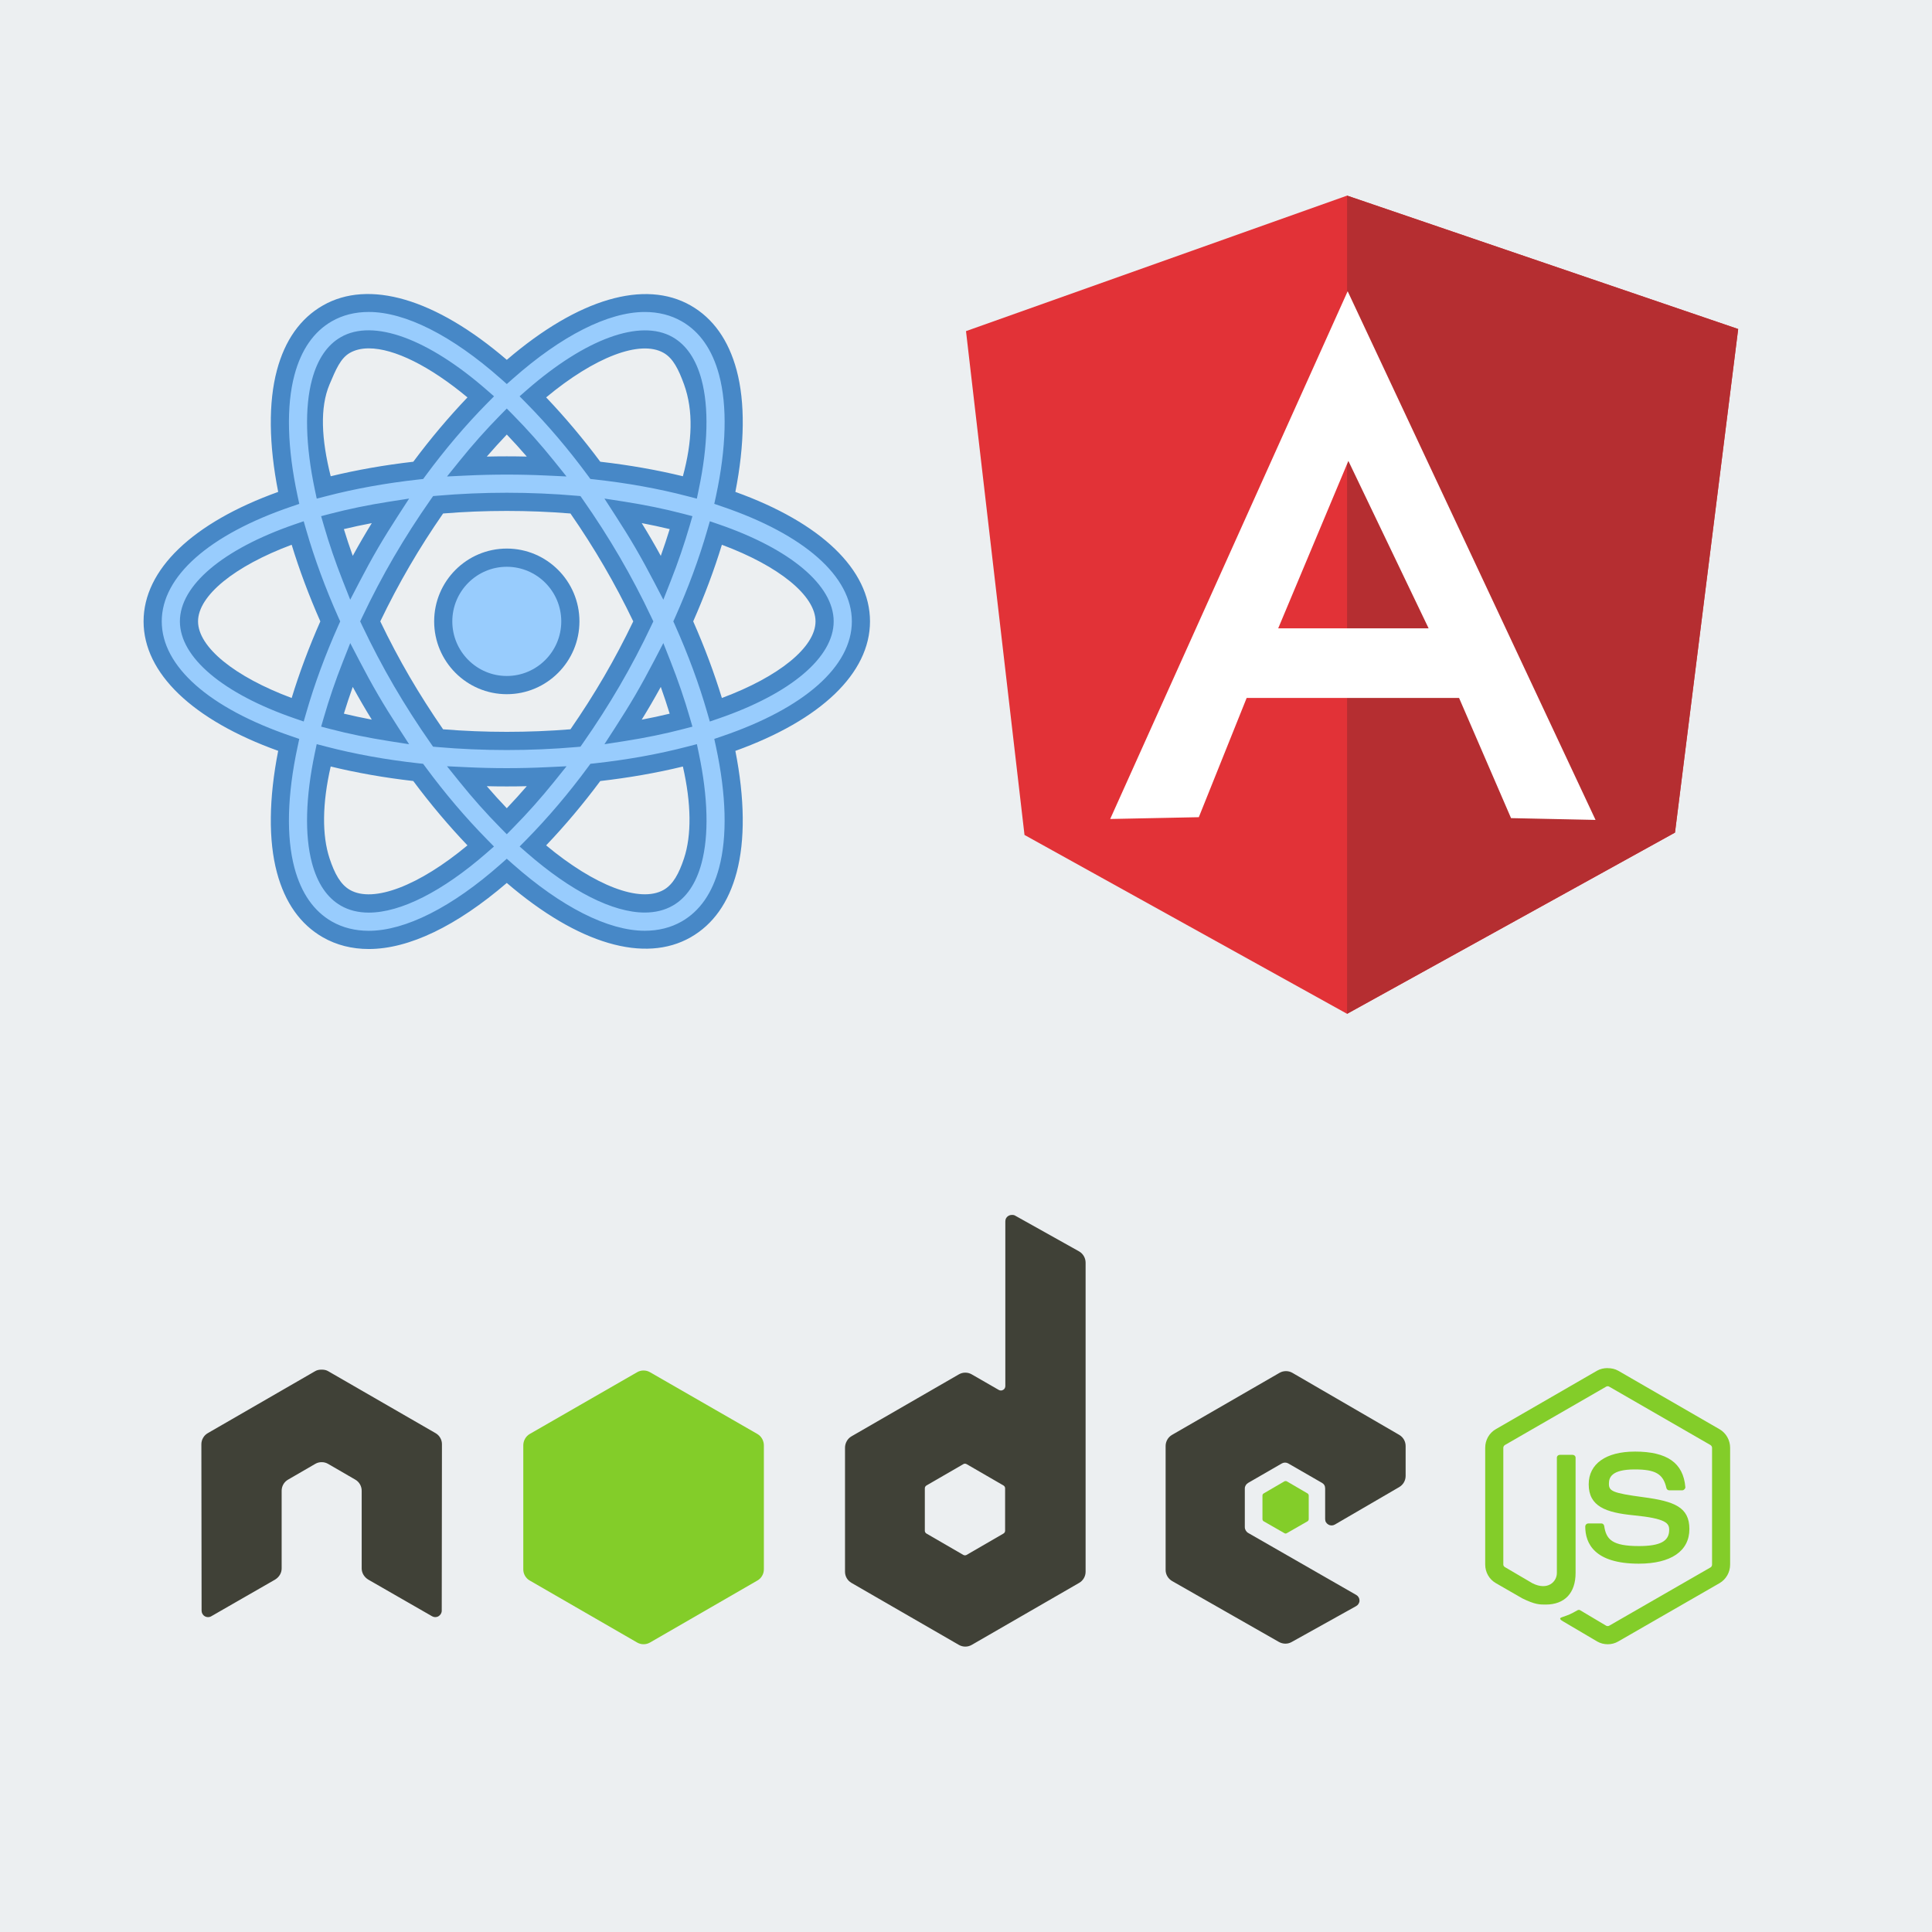 <svg xmlns="http://www.w3.org/2000/svg" xmlns:xlink="http://www.w3.org/1999/xlink" width="500" zoomAndPan="magnify" viewBox="0 0 375 375" height="500" preserveAspectRatio="xMidYMid meet" version="1.0"><defs><clipPath id="2b67765f46"><path d="M 187.5 37.5 L 337.5 37.5 L 337.5 197 L 187.5 197 Z M 187.5 37.5 " clip-rule="nonzero"/></clipPath><clipPath id="8fff2a2713"><path d="M 261 37.5 L 337.5 37.5 L 337.5 197 L 261 197 Z M 261 37.5 " clip-rule="nonzero"/></clipPath><clipPath id="41993de64a"><path d="M 27.867 57 L 168.867 57 L 168.867 185 L 27.867 185 Z M 27.867 57 " clip-rule="nonzero"/></clipPath><clipPath id="d354637314"><path d="M 288 265 L 336 265 L 336 319.812 L 288 319.812 Z M 288 265 " clip-rule="nonzero"/></clipPath><clipPath id="6ed89668b5"><path d="M 39 235.812 L 273 235.812 L 273 319.812 L 39 319.812 Z M 39 235.812 " clip-rule="nonzero"/></clipPath><clipPath id="ae64fb7c63"><path d="M 101 266 L 255 266 L 255 319.812 L 101 319.812 Z M 101 266 " clip-rule="nonzero"/></clipPath></defs><rect x="-37.5" width="450" fill="#ffffff" y="-37.5" height="450" fill-opacity="1"/><rect x="-37.5" width="450" fill="#eceff1" y="-37.5" height="450" fill-opacity="1"/><g clip-path="url(#2b67765f46)"><path fill="#e23237" d="M 187.5 64.273 L 261.469 37.969 L 337.379 63.863 L 325.113 161.605 L 261.469 196.781 L 198.855 162.062 Z M 187.5 64.273 " fill-opacity="1" fill-rule="nonzero"/></g><g clip-path="url(#8fff2a2713)"><path fill="#b52e31" d="M 337.379 63.863 L 261.469 37.969 L 261.469 196.781 L 325.113 161.605 Z M 337.379 63.863 " fill-opacity="1" fill-rule="nonzero"/></g><path fill="#ffffff" d="M 261.582 56.531 L 215.488 158.965 L 232.688 158.617 L 241.977 135.469 L 283.203 135.469 L 293.293 158.797 L 309.695 159.145 Z M 261.695 89.414 L 277.293 121.957 L 248.098 121.957 L 261.738 89.414 Z M 261.695 89.414 " fill-opacity="1" fill-rule="nonzero"/><path fill="#98ccfd" d="M 110.707 120.609 C 110.707 127.445 105.188 132.977 98.367 132.977 C 91.547 132.977 86.031 127.445 86.031 120.609 C 86.031 113.773 91.547 108.246 98.367 108.246 C 105.188 108.246 110.707 113.773 110.707 120.609 Z M 110.707 120.609 " fill-opacity="1" fill-rule="nonzero"/><path fill="#4788c7" d="M 98.367 134.742 C 90.59 134.742 84.27 128.402 84.27 120.609 C 84.27 112.816 90.59 106.477 98.367 106.477 C 106.145 106.477 112.469 112.816 112.469 120.609 C 112.469 128.402 106.145 134.742 98.367 134.742 Z M 98.367 110.012 C 92.539 110.012 87.793 114.766 87.793 120.609 C 87.793 126.453 92.539 131.207 98.367 131.207 C 104.199 131.207 108.941 126.453 108.941 120.609 C 108.941 114.766 104.199 110.012 98.367 110.012 Z M 98.367 110.012 " fill-opacity="1" fill-rule="nonzero"/><path fill="#98ccfd" d="M 167.105 120.609 C 167.105 110.73 156.84 102.125 140.695 96.633 C 142.727 87.195 143.004 78.773 141.281 72.32 C 139.844 66.945 137.117 63.074 133.188 60.828 C 130.824 59.48 128.117 58.789 125.152 58.789 C 117.375 58.789 107.906 63.738 98.375 72.184 C 88.836 63.734 79.363 58.781 71.578 58.781 C 68.609 58.781 65.91 59.469 63.543 60.82 C 59.613 63.07 56.887 66.945 55.449 72.324 C 53.727 78.777 54.004 87.199 56.031 96.633 C 39.895 102.125 29.629 110.734 29.629 120.609 C 29.629 130.484 39.895 139.094 56.035 144.586 C 54.004 154.016 53.727 162.441 55.453 168.891 C 56.891 174.273 59.617 178.145 63.551 180.398 C 65.918 181.746 68.621 182.438 71.586 182.438 C 71.59 182.438 71.586 182.438 71.59 182.438 C 79.371 182.438 88.84 177.484 98.371 169.035 C 107.902 177.477 117.371 182.422 125.152 182.426 C 128.121 182.426 130.824 181.738 133.191 180.387 C 137.117 178.141 139.844 174.27 141.277 168.895 C 143 162.441 142.723 154.02 140.695 144.586 C 156.836 139.098 167.105 130.488 167.105 120.609 Z M 129.699 66.969 C 131.934 68.246 133.539 70.664 134.469 74.152 C 135.883 79.438 135.605 86.547 133.914 94.605 C 128.289 93.133 122.129 92.016 115.555 91.293 C 111.645 85.988 107.559 81.207 103.43 77.016 C 111.879 69.645 119.637 65.859 125.152 65.859 C 126.883 65.859 128.406 66.234 129.699 66.969 Z M 118.758 132.223 C 116.453 136.168 114.09 139.824 111.695 143.242 C 107.449 143.613 103 143.812 98.363 143.812 C 93.727 143.812 89.277 143.609 85.027 143.242 C 82.633 139.824 80.266 136.168 77.965 132.223 C 75.723 128.371 73.691 124.48 71.863 120.609 C 73.691 116.742 75.723 112.848 77.969 108.996 C 80.27 105.051 82.641 101.395 85.031 97.973 C 89.281 97.602 93.73 97.402 98.367 97.402 C 103.004 97.402 107.453 97.602 111.695 97.973 C 114.09 101.395 116.453 105.047 118.758 108.992 C 121 112.844 123.035 116.738 124.863 120.605 C 123.035 124.48 121 128.371 118.758 132.223 Z M 128.535 129.059 C 129.98 132.719 131.199 136.309 132.203 139.781 C 128.715 140.695 124.953 141.473 120.945 142.098 C 122.273 140.039 123.582 137.949 124.844 135.785 C 126.148 133.551 127.363 131.309 128.535 129.059 Z M 98.367 159.41 C 95.797 156.805 93.195 153.914 90.594 150.684 C 93.148 150.805 95.73 150.879 98.367 150.879 C 101 150.879 103.586 150.805 106.133 150.684 C 103.535 153.914 100.938 156.809 98.367 159.41 Z M 75.781 142.098 C 71.777 141.473 68.016 140.695 64.527 139.781 C 65.531 136.309 66.75 132.723 68.195 129.062 C 69.363 131.309 70.582 133.555 71.879 135.785 C 73.145 137.949 74.453 140.039 75.781 142.098 Z M 68.195 112.156 C 66.75 108.496 65.531 104.91 64.527 101.438 C 68.016 100.523 71.777 99.746 75.785 99.121 C 74.457 101.18 73.145 103.27 71.883 105.434 C 70.578 107.668 69.363 109.91 68.195 112.156 Z M 98.371 81.812 C 100.941 84.414 103.539 87.305 106.133 90.535 C 103.586 90.414 101 90.34 98.367 90.34 C 95.734 90.34 93.152 90.414 90.602 90.535 C 93.199 87.305 95.801 84.414 98.371 81.812 Z M 124.844 105.434 C 123.582 103.266 122.273 101.176 120.945 99.117 C 124.953 99.742 128.715 100.52 132.203 101.434 C 131.199 104.91 129.98 108.496 128.535 112.16 C 127.363 109.914 126.148 107.668 124.844 105.434 Z M 62.262 74.156 C 63.195 70.66 64.801 68.242 67.039 66.957 C 68.328 66.223 69.855 65.848 71.578 65.848 C 77.102 65.848 84.859 69.637 93.312 77.016 C 89.18 81.211 85.094 85.988 81.176 91.297 C 74.602 92.016 68.445 93.141 62.816 94.613 C 61.125 86.547 60.848 79.438 62.262 74.156 Z M 36.68 120.609 C 36.68 114.5 44.543 108.012 57.77 103.449 C 59.363 108.98 61.488 114.75 64.105 120.609 C 61.488 126.469 59.363 132.238 57.77 137.77 C 44.543 133.207 36.68 126.719 36.68 120.609 Z M 71.582 175.371 C 69.855 175.371 68.324 174.996 67.039 174.266 C 64.801 172.98 63.191 170.562 62.262 167.066 C 60.848 161.781 61.125 154.672 62.816 146.613 C 68.445 148.086 74.598 149.207 81.172 149.926 C 85.09 155.234 89.18 160.016 93.312 164.211 C 84.859 171.586 77.102 175.371 71.582 175.371 Z M 134.469 167.066 C 133.531 170.555 131.93 172.973 129.695 174.25 C 128.406 174.984 126.879 175.359 125.152 175.359 C 119.629 175.359 111.871 171.574 103.422 164.207 C 107.555 160.012 111.641 155.23 115.551 149.926 C 122.125 149.207 128.281 148.082 133.906 146.613 C 135.602 154.672 135.879 161.781 134.469 167.066 Z M 138.957 137.773 C 137.363 132.242 135.238 126.469 132.625 120.609 C 135.238 114.75 137.363 108.977 138.957 103.445 C 152.188 108.008 160.055 114.5 160.055 120.609 C 160.055 126.719 152.188 133.211 138.957 137.773 Z M 138.957 137.773 " fill-opacity="1" fill-rule="nonzero"/><g clip-path="url(#41993de64a)"><path fill="#4788c7" d="M 71.586 184.203 C 68.305 184.203 65.309 183.438 62.672 181.934 C 58.312 179.434 55.309 175.199 53.75 169.348 C 52.086 163.121 52.176 154.988 53.996 145.738 C 37.363 139.758 27.867 130.648 27.867 120.609 C 27.867 110.57 37.363 101.461 53.996 95.477 C 52.172 86.23 52.086 78.094 53.75 71.867 C 55.309 66.02 58.312 61.785 62.672 59.289 C 71.555 54.207 84.449 57.898 98.371 69.844 C 112.293 57.91 125.176 54.223 134.062 59.297 C 138.414 61.785 141.418 66.016 142.984 71.867 C 144.648 78.094 144.555 86.23 142.734 95.477 C 159.367 101.457 168.867 110.57 168.867 120.609 C 168.867 130.648 159.367 139.762 142.734 145.746 C 144.559 154.992 144.645 163.125 142.98 169.352 C 141.418 175.203 138.418 179.434 134.066 181.922 C 125.172 187.004 112.277 183.305 98.367 171.379 C 88.582 179.777 79.348 184.203 71.586 184.203 Z M 71.578 60.551 C 68.922 60.551 66.512 61.156 64.418 62.355 C 60.906 64.367 58.465 67.875 57.156 72.781 C 55.543 78.812 55.754 86.93 57.758 96.262 L 58.09 97.801 L 56.602 98.309 C 40.578 103.758 31.395 111.887 31.395 120.609 C 31.395 129.332 40.578 137.461 56.602 142.914 L 58.086 143.422 L 57.758 144.961 C 55.75 154.293 55.539 162.41 57.152 168.441 C 58.461 173.348 60.902 176.859 64.422 178.871 C 66.52 180.062 68.926 180.668 71.582 180.668 L 71.586 180.668 C 78.676 180.668 87.773 176.07 97.199 167.715 L 98.367 166.68 L 99.535 167.715 C 108.961 176.059 118.059 180.66 125.152 180.66 C 127.809 180.66 130.219 180.051 132.32 178.855 C 135.824 176.848 138.266 173.344 139.574 168.438 C 141.188 162.406 140.977 154.293 138.973 144.961 L 138.641 143.422 L 140.129 142.914 C 156.152 137.465 165.344 129.332 165.344 120.609 C 165.344 111.883 156.152 103.754 140.129 98.305 L 138.641 97.797 L 138.977 96.258 C 140.98 86.926 141.191 78.809 139.578 72.777 C 138.266 67.871 135.824 64.367 132.312 62.363 C 130.215 61.164 127.809 60.555 125.152 60.555 C 118.066 60.555 108.973 65.156 99.539 73.508 L 98.371 74.543 L 97.203 73.508 C 87.773 65.152 78.672 60.551 71.578 60.551 Z M 71.582 177.137 C 69.547 177.137 67.727 176.688 66.172 175.797 C 63.504 174.27 61.617 171.488 60.555 167.523 C 59.117 162.129 59.305 154.77 61.09 146.25 L 61.473 144.438 L 63.258 144.902 C 68.867 146.367 74.949 147.469 81.359 148.172 L 82.125 148.254 L 82.586 148.871 C 86.367 154 90.402 158.742 94.562 162.965 L 95.879 164.305 L 94.465 165.543 C 85.902 173.016 77.773 177.137 71.582 177.137 Z M 64.188 148.777 C 62.535 155.984 62.488 162.121 63.965 166.609 C 64.945 169.578 66.098 171.688 67.914 172.727 C 72.477 175.34 81.355 171.891 90.734 164.086 C 87.09 160.27 83.559 156.078 80.215 151.594 C 74.598 150.949 69.215 150.004 64.188 148.777 Z M 125.152 177.125 C 118.961 177.125 110.832 173.012 102.273 165.539 L 100.859 164.305 L 102.18 162.965 C 106.355 158.719 110.379 153.98 114.141 148.875 L 114.602 148.254 L 115.367 148.172 C 121.781 147.469 127.875 146.367 133.477 144.902 L 135.266 144.438 L 135.645 146.25 C 137.434 154.777 137.617 162.133 136.176 167.523 C 135.117 171.484 133.23 174.266 130.574 175.785 C 129.012 176.676 127.188 177.125 125.152 177.125 Z M 106.004 164.086 C 115.379 171.883 124.23 175.336 128.828 172.719 C 130.637 171.684 131.785 169.574 132.766 166.613 C 134.254 162.121 134.191 155.984 132.547 148.781 C 127.516 150.008 122.133 150.949 116.512 151.598 C 113.188 156.062 109.66 160.254 106.004 164.086 Z M 98.367 161.926 L 97.117 160.656 C 94.391 157.895 91.738 154.914 89.227 151.793 L 86.762 148.73 L 90.68 148.918 C 95.723 149.16 101.012 149.16 106.051 148.918 L 109.969 148.73 L 107.508 151.793 C 105.004 154.898 102.355 157.879 99.621 160.648 Z M 94.484 152.598 C 95.75 154.07 97.051 155.5 98.367 156.879 C 99.688 155.492 100.98 154.066 102.25 152.598 C 99.68 152.664 97.055 152.664 94.484 152.598 Z M 98.367 145.582 C 93.84 145.582 89.305 145.387 84.879 145 L 84.059 144.93 L 83.586 144.254 C 81.047 140.629 78.645 136.875 76.449 133.113 C 74.266 129.363 72.188 125.414 70.27 121.367 L 69.91 120.609 L 70.27 119.852 C 72.188 115.805 74.266 111.852 76.449 108.105 C 78.672 104.297 81.008 100.656 83.594 96.961 L 84.066 96.289 L 84.883 96.219 C 93.727 95.449 103.012 95.449 111.848 96.219 L 112.664 96.289 L 113.137 96.965 C 115.73 100.672 118.07 104.32 120.277 108.105 C 122.48 111.887 124.559 115.836 126.453 119.855 L 126.812 120.609 L 126.453 121.367 C 124.559 125.383 122.48 129.336 120.277 133.117 C 118.07 136.902 115.73 140.551 113.137 144.258 L 112.664 144.934 L 111.848 145.004 C 107.426 145.387 102.895 145.582 98.367 145.582 Z M 86 141.555 C 94.137 142.215 102.602 142.215 110.727 141.555 C 113.078 138.156 115.211 134.805 117.238 131.332 C 119.25 127.879 121.156 124.277 122.914 120.609 C 121.156 116.941 119.25 113.34 117.238 109.887 C 115.215 106.414 113.078 103.062 110.727 99.668 C 102.598 99.004 94.121 99.004 86.004 99.668 C 83.66 103.051 81.523 106.398 79.488 109.891 C 77.496 113.309 75.586 116.914 73.812 120.609 C 75.586 124.301 77.492 127.906 79.488 131.332 C 81.5 134.777 83.691 138.211 86 141.555 Z M 117.32 144.453 L 119.461 141.141 C 120.777 139.105 122.07 137.035 123.32 134.898 C 124.609 132.684 125.812 130.461 126.969 128.246 L 128.754 124.824 L 130.172 128.414 C 131.598 132.027 132.852 135.691 133.895 139.297 L 134.398 141.043 L 132.648 141.5 C 129.062 142.434 125.223 143.223 121.215 143.848 Z M 128.258 133.328 C 127.645 134.445 127.012 135.562 126.363 136.68 C 125.77 137.699 125.164 138.699 124.555 139.688 C 126.418 139.336 128.227 138.949 129.984 138.523 C 129.453 136.793 128.875 135.059 128.258 133.328 Z M 79.406 144.453 L 75.512 143.844 C 71.508 143.219 67.66 142.43 64.086 141.496 L 62.336 141.039 L 62.84 139.297 C 63.875 135.707 65.125 132.047 66.562 128.418 L 67.98 124.824 L 69.762 128.25 C 70.914 130.469 72.117 132.688 73.406 134.898 C 74.656 137.039 75.953 139.109 77.266 141.145 Z M 66.746 138.52 C 68.492 138.938 70.305 139.328 72.164 139.68 C 71.555 138.695 70.949 137.695 70.359 136.676 C 69.707 135.562 69.082 134.449 68.469 133.328 C 67.848 135.066 67.273 136.797 66.746 138.52 Z M 137.777 140.047 L 137.262 138.262 C 135.691 132.793 133.586 127.098 131.016 121.332 L 130.691 120.609 L 131.016 119.891 C 133.586 114.129 135.691 108.43 137.266 102.957 L 137.781 101.176 L 139.535 101.777 C 153.488 106.586 161.816 113.629 161.816 120.609 C 161.816 127.594 153.488 134.633 139.531 139.445 Z M 134.551 120.609 C 136.773 125.652 138.637 130.645 140.117 135.48 C 151.219 131.348 158.293 125.598 158.293 120.609 C 158.293 115.621 151.219 109.871 140.117 105.738 C 138.637 110.582 136.77 115.57 134.551 120.609 Z M 58.949 140.043 L 57.195 139.441 C 43.246 134.629 34.918 127.59 34.918 120.609 C 34.918 113.629 43.246 106.59 57.195 101.777 L 58.949 101.176 L 59.461 102.957 C 61.047 108.449 63.145 114.148 65.707 119.891 L 66.035 120.609 L 65.711 121.332 C 63.145 127.07 61.047 132.77 59.465 138.262 Z M 56.613 105.738 C 45.516 109.875 38.441 115.625 38.441 120.609 C 38.441 125.594 45.516 131.344 56.613 135.48 C 58.098 130.621 59.961 125.633 62.176 120.609 C 59.961 115.586 58.098 110.598 56.613 105.738 Z M 67.977 116.402 L 66.559 112.809 C 65.125 109.18 63.871 105.52 62.836 101.926 L 62.332 100.188 L 64.082 99.73 C 67.664 98.797 71.508 98.004 75.512 97.379 L 79.41 96.773 L 77.262 100.09 C 75.945 102.121 74.652 104.191 73.398 106.328 C 72.109 108.539 70.906 110.758 69.754 112.977 Z M 66.746 102.699 C 67.27 104.422 67.848 106.156 68.469 107.891 C 69.082 106.773 69.711 105.656 70.359 104.543 C 70.949 103.527 71.555 102.527 72.164 101.539 C 70.305 101.887 68.492 102.281 66.746 102.699 Z M 128.754 116.402 L 126.969 112.977 C 125.812 110.758 124.609 108.539 123.32 106.324 C 122.074 104.188 120.777 102.117 119.461 100.082 L 117.32 96.77 L 121.215 97.375 C 125.223 98.004 129.07 98.793 132.645 99.73 L 134.398 100.188 L 133.895 101.93 C 132.848 105.535 131.598 109.199 130.168 112.816 Z M 124.559 101.535 C 125.168 102.523 125.773 103.523 126.367 104.543 C 127.02 105.656 127.645 106.773 128.258 107.895 C 128.879 106.16 129.457 104.426 129.988 102.699 C 128.234 102.277 126.418 101.887 124.559 101.535 Z M 135.258 96.785 L 133.469 96.32 C 127.875 94.855 121.785 93.754 115.363 93.051 L 114.594 92.969 L 114.137 92.348 C 110.363 87.227 106.336 82.484 102.172 78.262 L 100.852 76.922 L 102.266 75.684 C 113.648 65.754 124.273 61.84 130.562 65.438 C 133.223 66.957 135.109 69.738 136.168 73.695 C 137.609 79.09 137.422 86.449 135.633 94.973 Z M 116.512 89.621 C 122.141 90.27 127.52 91.215 132.547 92.441 C 134.367 85.703 134.625 79.742 132.77 74.605 C 131.703 71.676 130.641 69.539 128.824 68.5 C 124.25 65.883 115.387 69.332 106.008 77.133 C 109.648 80.953 113.176 85.145 116.512 89.621 Z M 61.477 96.785 L 61.094 94.973 C 59.305 86.449 59.117 79.094 60.559 73.699 C 61.621 69.73 63.504 66.949 66.168 65.43 C 72.473 61.824 83.09 65.75 94.473 75.688 L 95.891 76.926 L 94.566 78.262 C 90.395 82.492 86.367 87.234 82.598 92.348 L 82.137 92.973 L 81.371 93.055 C 74.961 93.758 68.867 94.859 63.262 96.324 Z M 71.578 67.617 C 70.164 67.617 68.93 67.91 67.906 68.496 C 66.098 69.531 65.18 71.73 63.965 74.609 C 62.059 79.113 62.383 85.25 64.188 92.441 C 69.219 91.215 74.598 90.27 80.223 89.621 C 83.555 85.145 87.086 80.957 90.734 77.137 C 83.441 71.066 76.523 67.617 71.578 67.617 Z M 86.766 92.484 L 89.23 89.426 C 91.734 86.316 94.387 83.336 97.117 80.566 L 98.367 79.297 L 99.617 80.566 C 102.359 83.348 105.008 86.324 107.5 89.422 L 109.957 92.48 L 106.047 92.297 C 101.004 92.059 95.719 92.059 90.68 92.297 Z M 98.367 88.574 C 99.672 88.574 100.965 88.59 102.25 88.621 C 100.992 87.156 99.691 85.73 98.371 84.344 C 97.055 85.727 95.754 87.152 94.488 88.621 C 95.773 88.59 97.062 88.574 98.367 88.574 Z M 98.367 88.574 " fill-opacity="1" fill-rule="nonzero"/></g><g clip-path="url(#d354637314)"><path fill="#83cd29" d="M 312.043 265.547 C 311.32 265.547 310.617 265.695 309.996 266.047 L 290.324 277.41 C 289.051 278.141 288.277 279.527 288.277 281 L 288.277 303.684 C 288.277 305.156 289.051 306.539 290.324 307.273 L 295.461 310.234 C 297.957 311.465 298.879 311.445 300.016 311.445 C 303.711 311.445 305.82 309.203 305.82 305.305 L 305.82 282.926 C 305.82 282.609 305.547 282.383 305.234 282.383 L 302.77 282.383 C 302.453 282.383 302.188 282.617 302.188 282.926 L 302.188 305.316 C 302.188 307.043 300.387 308.781 297.465 307.32 L 292.125 304.188 C 291.938 304.086 291.793 303.898 291.793 303.688 L 291.793 281.004 C 291.793 280.789 291.934 280.57 292.125 280.465 L 311.758 269.145 C 311.941 269.039 312.16 269.039 312.34 269.145 L 331.973 280.465 C 332.16 280.574 332.309 280.785 332.309 281.004 L 332.309 303.688 C 332.309 303.902 332.199 304.125 332.016 304.23 L 312.344 315.551 C 312.168 315.648 311.938 315.648 311.758 315.551 L 306.703 312.543 C 306.551 312.453 306.348 312.461 306.203 312.543 C 304.809 313.332 304.547 313.426 303.238 313.879 C 302.914 313.992 302.426 314.164 303.406 314.715 L 310.004 318.605 C 310.633 318.969 311.332 319.148 312.051 319.148 C 312.781 319.148 313.469 318.973 314.098 318.605 L 333.77 307.285 C 335.043 306.543 335.816 305.164 335.816 303.691 L 335.816 281.012 C 335.816 279.539 335.043 278.156 333.77 277.418 L 314.098 266.059 C 313.48 265.707 312.773 265.559 312.051 265.559 Z M 317.305 281.754 C 311.703 281.754 308.367 284.137 308.367 288.102 C 308.367 292.398 311.68 293.586 317.055 294.117 C 323.488 294.746 323.988 295.691 323.988 296.957 C 323.988 299.152 322.238 300.09 318.102 300.09 C 312.902 300.09 311.758 298.793 311.375 296.199 C 311.332 295.922 311.117 295.699 310.832 295.699 L 308.277 295.699 C 308.117 295.703 307.98 295.762 307.867 295.875 C 307.758 295.988 307.699 296.125 307.695 296.285 C 307.695 299.594 309.496 303.508 318.094 303.508 C 324.32 303.508 327.91 301.07 327.91 296.785 C 327.91 292.547 325.012 291.402 318.973 290.602 C 312.875 289.789 312.289 289.402 312.289 287.973 C 312.289 286.793 312.781 285.215 317.301 285.215 C 321.336 285.215 322.828 286.086 323.441 288.805 C 323.496 289.062 323.719 289.27 323.984 289.27 L 326.539 289.27 C 326.695 289.27 326.848 289.172 326.957 289.062 C 327.062 288.941 327.137 288.805 327.125 288.645 C 326.73 283.957 323.602 281.75 317.309 281.75 Z M 317.305 281.754 " fill-opacity="1" fill-rule="nonzero"/></g><g clip-path="url(#6ed89668b5)"><path fill="#404137" d="M 196.387 235.816 C 196.164 235.816 195.953 235.871 195.758 235.98 C 195.344 236.227 195.137 236.586 195.133 237.066 L 195.133 269.02 C 195.133 269.336 194.988 269.617 194.715 269.773 C 194.422 269.941 194.129 269.941 193.84 269.773 L 188.617 266.766 C 188.23 266.543 187.812 266.43 187.363 266.43 C 186.914 266.43 186.5 266.543 186.109 266.766 L 165.27 278.793 C 164.492 279.242 164.016 280.109 164.016 281.008 L 164.016 305.066 C 164.016 305.516 164.129 305.934 164.352 306.32 C 164.574 306.707 164.883 307.016 165.27 307.238 L 186.113 319.27 C 186.5 319.492 186.918 319.605 187.363 319.605 C 187.812 319.605 188.23 319.492 188.617 319.27 L 209.461 307.238 C 209.848 307.016 210.156 306.707 210.379 306.32 C 210.602 305.934 210.715 305.516 210.715 305.066 L 210.715 245.086 C 210.715 244.176 210.215 243.316 209.418 242.875 L 197.012 235.938 C 196.82 235.828 196.602 235.809 196.387 235.812 Z M 62.309 265.848 C 61.91 265.863 61.539 265.93 61.18 266.137 L 40.34 278.168 C 39.949 278.391 39.645 278.695 39.422 279.086 C 39.195 279.473 39.086 279.891 39.086 280.34 L 39.129 312.629 C 39.129 313.078 39.359 313.492 39.754 313.715 C 40.145 313.945 40.621 313.945 41.008 313.715 L 53.371 306.613 C 54.156 306.148 54.668 305.336 54.668 304.441 L 54.668 289.359 C 54.668 288.461 55.141 287.637 55.922 287.191 L 61.184 284.141 C 61.57 283.914 61.988 283.805 62.438 283.805 C 62.883 283.805 63.301 283.914 63.688 284.141 L 68.949 287.188 C 69.73 287.633 70.203 288.461 70.203 289.359 L 70.203 304.438 C 70.203 305.336 70.727 306.148 71.496 306.609 L 83.859 313.711 C 84.25 313.941 84.727 313.941 85.113 313.711 C 85.496 313.488 85.742 313.074 85.742 312.625 L 85.781 280.336 C 85.785 279.887 85.672 279.469 85.449 279.082 C 85.227 278.691 84.918 278.387 84.527 278.164 L 63.688 266.141 C 63.336 265.934 62.961 265.863 62.559 265.848 Z M 249.598 266.137 C 249.148 266.137 248.73 266.25 248.344 266.473 L 227.5 278.504 C 226.723 278.953 226.246 279.773 226.246 280.672 L 226.246 304.73 C 226.246 305.637 226.758 306.457 227.543 306.902 L 248.215 318.688 C 248.98 319.125 249.91 319.156 250.68 318.73 L 263.211 311.754 C 263.609 311.531 263.879 311.121 263.879 310.668 C 263.879 310.215 263.645 309.809 263.254 309.582 L 242.285 297.551 C 241.891 297.328 241.617 296.875 241.617 296.426 L 241.617 288.902 C 241.617 288.453 241.895 288.039 242.285 287.816 L 248.801 284.055 C 249.188 283.832 249.664 283.832 250.055 284.055 L 256.586 287.816 C 257.004 288.055 257.211 288.418 257.211 288.902 L 257.211 294.832 C 257.211 295.316 257.418 295.676 257.836 295.918 C 258.227 296.145 258.699 296.145 259.09 295.918 L 271.578 288.648 C 272.352 288.199 272.832 287.375 272.832 286.477 L 272.832 280.672 C 272.832 280.227 272.719 279.809 272.496 279.418 C 272.273 279.031 271.965 278.727 271.578 278.5 L 250.863 266.473 C 250.473 266.246 250.055 266.137 249.609 266.137 Z M 187.277 284.102 C 187.395 284.098 187.508 284.129 187.613 284.184 L 194.754 288.316 C 194.949 288.43 195.09 288.637 195.09 288.859 L 195.09 297.133 C 195.09 297.355 194.949 297.562 194.754 297.672 L 187.613 301.809 C 187.418 301.918 187.18 301.918 186.984 301.809 L 179.844 297.672 C 179.648 297.562 179.508 297.355 179.508 297.133 L 179.508 288.863 C 179.508 288.641 179.648 288.434 179.844 288.32 L 186.984 284.188 C 187.082 284.129 187.168 284.102 187.277 284.102 Z M 187.277 284.102 " fill-opacity="1" fill-rule="nonzero"/></g><g clip-path="url(#ae64fb7c63)"><path fill="#83cd29" d="M 124.918 266.012 C 124.469 266.012 124.051 266.125 123.664 266.348 L 102.82 278.336 C 102.043 278.785 101.57 279.648 101.57 280.547 L 101.57 304.605 C 101.566 305.055 101.68 305.473 101.902 305.859 C 102.125 306.25 102.434 306.555 102.82 306.777 L 123.664 318.809 C 124.051 319.031 124.469 319.145 124.918 319.145 C 125.363 319.145 125.781 319.031 126.172 318.809 L 147.012 306.777 C 147.402 306.555 147.707 306.25 147.93 305.859 C 148.156 305.473 148.266 305.055 148.266 304.605 L 148.266 280.551 C 148.266 279.648 147.793 278.785 147.012 278.336 L 126.168 266.348 C 125.781 266.125 125.363 266.012 124.914 266.016 Z M 249.555 287.48 C 249.473 287.48 249.379 287.48 249.305 287.523 L 245.297 289.863 C 245.133 289.953 245.047 290.094 245.043 290.281 L 245.043 294.875 C 245.043 295.047 245.145 295.207 245.297 295.293 L 249.305 297.59 C 249.457 297.684 249.609 297.684 249.766 297.59 L 253.773 295.293 C 253.922 295.207 254.023 295.047 254.023 294.875 L 254.023 290.281 C 254.023 290.105 253.922 289.949 253.773 289.863 L 249.766 287.523 C 249.688 287.477 249.637 287.48 249.555 287.48 Z M 249.555 287.48 " fill-opacity="1" fill-rule="nonzero"/></g></svg>